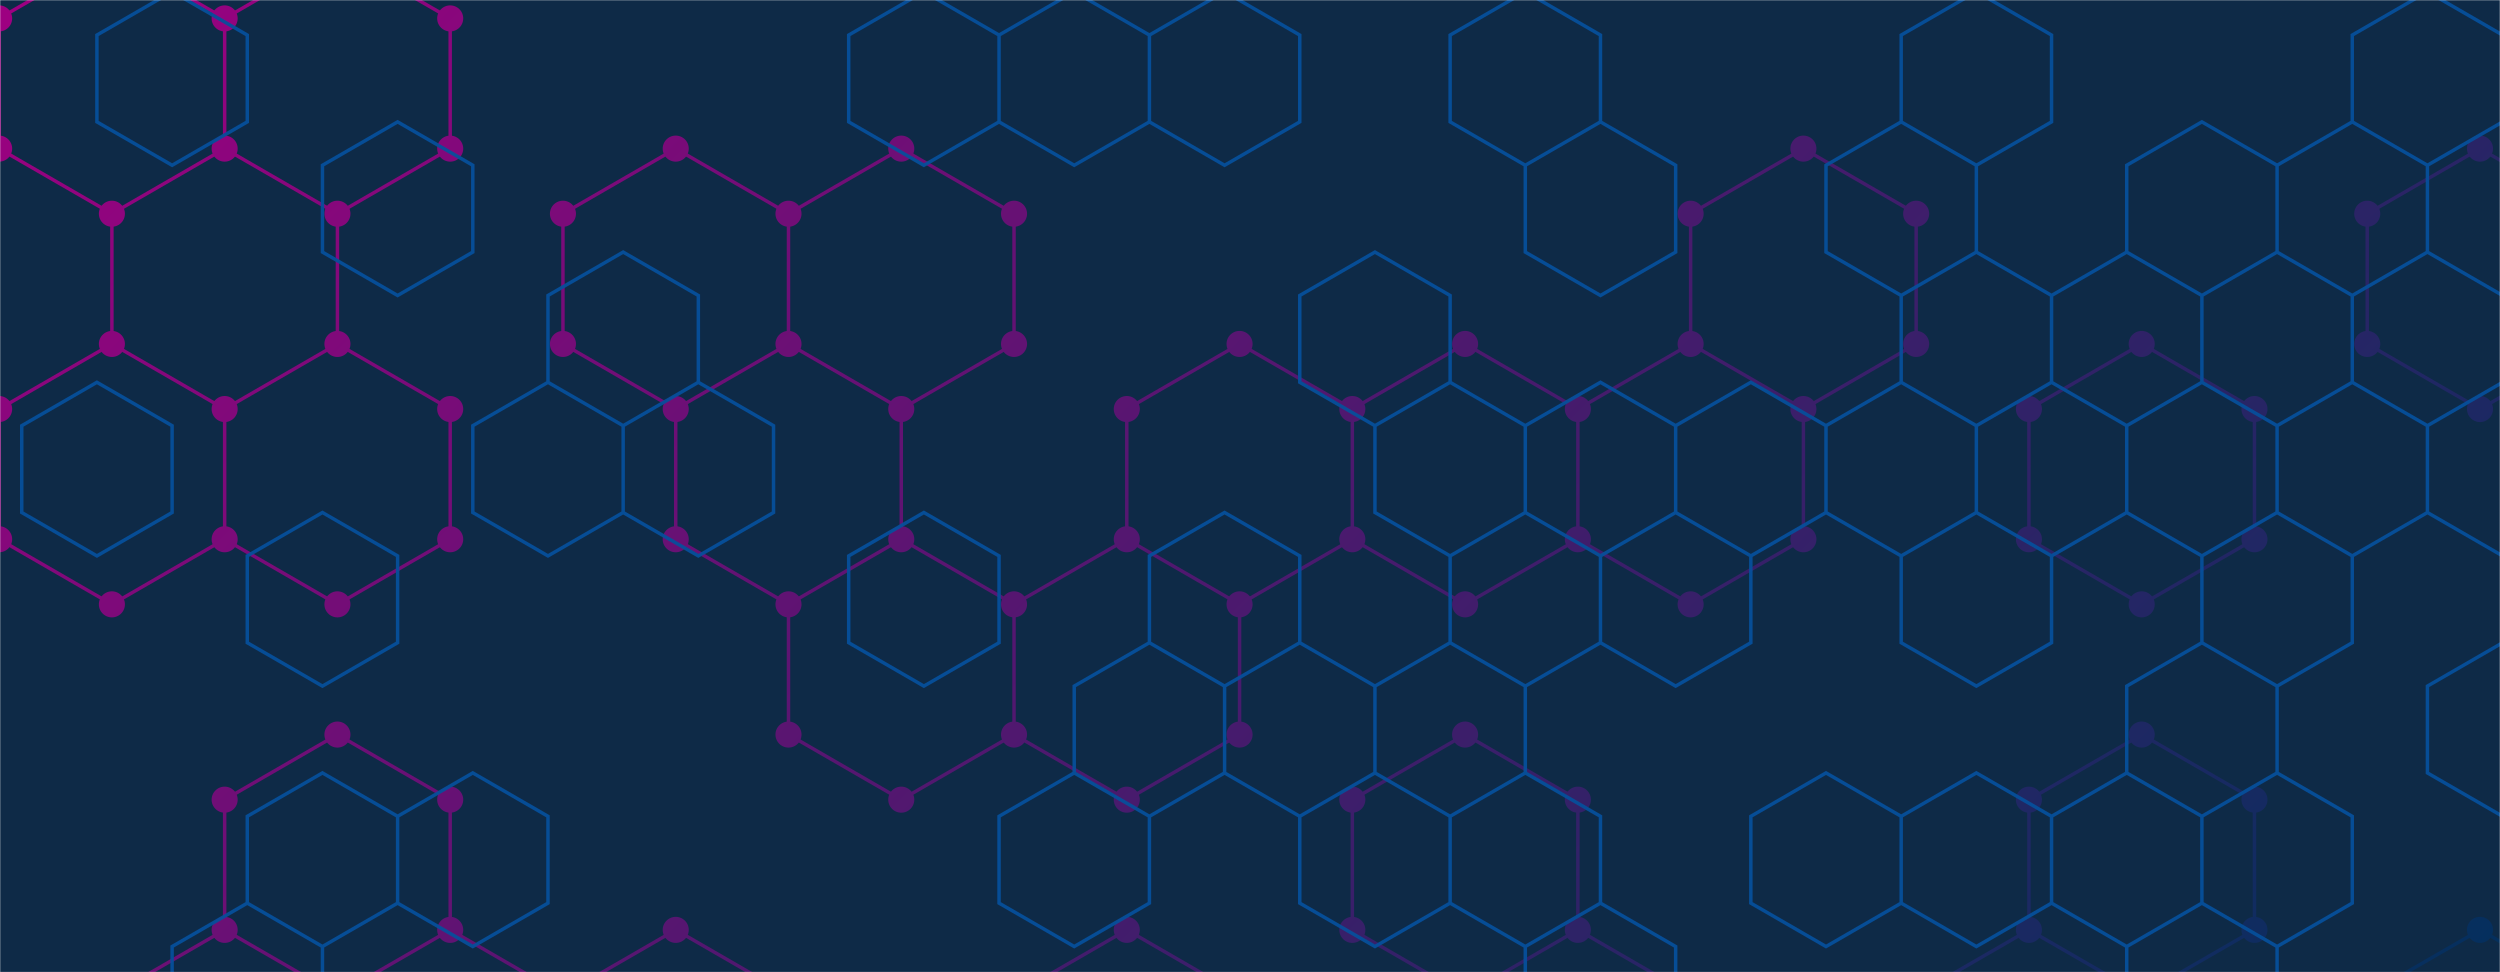 <svg xmlns="http://www.w3.org/2000/svg" version="1.1" xmlns:xlink="http://www.w3.org/1999/xlink" xmlns:svgjs="http://svgjs.com/svgjs" width="1440" height="560" preserveAspectRatio="none" viewBox="0 0 1440 560"><g mask="url(&quot;#SvgjsMask1018&quot;)" fill="none"><rect width="1440" height="560" x="0" y="0" fill="#0e2a47"></rect><path d="M64.45 -26.89L129.4 10.61L129.4 85.61L64.45 123.11L-0.5 85.61L-0.5 10.61zM129.4 85.61L194.36 123.11L194.36 198.11L129.4 235.61L64.45 198.11L64.45 123.11zM64.45 198.11L129.4 235.61L129.4 310.61L64.45 348.11L-0.5 310.61L-0.5 235.61zM129.4 535.61L194.36 573.11L194.36 648.11L129.4 685.61L64.45 648.11L64.45 573.11zM194.36 -26.89L259.31 10.61L259.31 85.61L194.36 123.11L129.4 85.61L129.4 10.61zM194.36 198.11L259.31 235.61L259.31 310.61L194.36 348.11L129.4 310.61L129.4 235.61zM194.36 423.11L259.31 460.61L259.31 535.61L194.36 573.11L129.4 535.61L129.4 460.61zM259.31 535.61L324.26 573.11L324.26 648.11L259.31 685.61L194.36 648.11L194.36 573.11zM389.22 85.61L454.17 123.11L454.17 198.11L389.22 235.61L324.26 198.11L324.26 123.11zM389.22 535.61L454.17 573.11L454.17 648.11L389.22 685.61L324.26 648.11L324.26 573.11zM519.13 85.61L584.08 123.11L584.08 198.11L519.13 235.61L454.17 198.11L454.17 123.11zM454.17 198.11L519.13 235.61L519.13 310.61L454.17 348.11L389.22 310.61L389.22 235.61zM519.13 310.61L584.08 348.11L584.08 423.11L519.13 460.61L454.17 423.11L454.17 348.11zM649.03 310.61L713.99 348.11L713.99 423.11L649.03 460.61L584.08 423.11L584.08 348.11zM649.03 535.61L713.99 573.11L713.99 648.11L649.03 685.61L584.08 648.11L584.08 573.11zM713.99 198.11L778.94 235.61L778.94 310.61L713.99 348.11L649.03 310.61L649.03 235.61zM843.89 198.11L908.85 235.61L908.85 310.61L843.89 348.11L778.94 310.61L778.94 235.61zM843.89 423.11L908.85 460.61L908.85 535.61L843.89 573.11L778.94 535.61L778.94 460.61zM908.85 535.61L973.8 573.11L973.8 648.11L908.85 685.61L843.89 648.11L843.89 573.11zM1038.76 85.61L1103.71 123.11L1103.71 198.11L1038.76 235.61L973.8 198.11L973.8 123.11zM973.8 198.11L1038.76 235.61L1038.76 310.61L973.8 348.11L908.85 310.61L908.85 235.61zM1168.66 535.61L1233.62 573.11L1233.62 648.11L1168.66 685.61L1103.71 648.11L1103.71 573.11zM1233.62 198.11L1298.57 235.61L1298.57 310.61L1233.62 348.11L1168.66 310.61L1168.66 235.61zM1233.62 423.11L1298.57 460.61L1298.57 535.61L1233.62 573.11L1168.66 535.61L1168.66 460.61zM1428.48 85.61L1493.43 123.11L1493.43 198.11L1428.48 235.61L1363.53 198.11L1363.53 123.11zM1428.48 535.61L1493.43 573.11L1493.43 648.11L1428.48 685.61L1363.53 648.11L1363.53 573.11zM1558.39 85.61L1623.34 123.11L1623.34 198.11L1558.39 235.61L1493.43 198.11L1493.43 123.11zM1558.39 310.61L1623.34 348.11L1623.34 423.11L1558.39 460.61L1493.43 423.11L1493.43 348.11z" stroke="url(#SvgjsLinearGradient1019)" stroke-width="2"></path><path d="M56.95 -26.89 a7.5 7.5 0 1 0 15 0 a7.5 7.5 0 1 0 -15 0zM121.9 10.61 a7.5 7.5 0 1 0 15 0 a7.5 7.5 0 1 0 -15 0zM121.9 85.61 a7.5 7.5 0 1 0 15 0 a7.5 7.5 0 1 0 -15 0zM56.95 123.11 a7.5 7.5 0 1 0 15 0 a7.5 7.5 0 1 0 -15 0zM-8 85.61 a7.5 7.5 0 1 0 15 0 a7.5 7.5 0 1 0 -15 0zM-8 10.61 a7.5 7.5 0 1 0 15 0 a7.5 7.5 0 1 0 -15 0zM186.86 123.11 a7.5 7.5 0 1 0 15 0 a7.5 7.5 0 1 0 -15 0zM186.86 198.11 a7.5 7.5 0 1 0 15 0 a7.5 7.5 0 1 0 -15 0zM121.9 235.61 a7.5 7.5 0 1 0 15 0 a7.5 7.5 0 1 0 -15 0zM56.95 198.11 a7.5 7.5 0 1 0 15 0 a7.5 7.5 0 1 0 -15 0zM121.9 310.61 a7.5 7.5 0 1 0 15 0 a7.5 7.5 0 1 0 -15 0zM56.95 348.11 a7.5 7.5 0 1 0 15 0 a7.5 7.5 0 1 0 -15 0zM-8 310.61 a7.5 7.5 0 1 0 15 0 a7.5 7.5 0 1 0 -15 0zM-8 235.61 a7.5 7.5 0 1 0 15 0 a7.5 7.5 0 1 0 -15 0zM121.9 535.61 a7.5 7.5 0 1 0 15 0 a7.5 7.5 0 1 0 -15 0zM186.86 573.11 a7.5 7.5 0 1 0 15 0 a7.5 7.5 0 1 0 -15 0zM186.86 648.11 a7.5 7.5 0 1 0 15 0 a7.5 7.5 0 1 0 -15 0zM121.9 685.61 a7.5 7.5 0 1 0 15 0 a7.5 7.5 0 1 0 -15 0zM56.95 648.11 a7.5 7.5 0 1 0 15 0 a7.5 7.5 0 1 0 -15 0zM56.95 573.11 a7.5 7.5 0 1 0 15 0 a7.5 7.5 0 1 0 -15 0zM186.86 -26.89 a7.5 7.5 0 1 0 15 0 a7.5 7.5 0 1 0 -15 0zM251.81 10.61 a7.5 7.5 0 1 0 15 0 a7.5 7.5 0 1 0 -15 0zM251.81 85.61 a7.5 7.5 0 1 0 15 0 a7.5 7.5 0 1 0 -15 0zM251.81 235.61 a7.5 7.5 0 1 0 15 0 a7.5 7.5 0 1 0 -15 0zM251.81 310.61 a7.5 7.5 0 1 0 15 0 a7.5 7.5 0 1 0 -15 0zM186.86 348.11 a7.5 7.5 0 1 0 15 0 a7.5 7.5 0 1 0 -15 0zM186.86 423.11 a7.5 7.5 0 1 0 15 0 a7.5 7.5 0 1 0 -15 0zM251.81 460.61 a7.5 7.5 0 1 0 15 0 a7.5 7.5 0 1 0 -15 0zM251.81 535.61 a7.5 7.5 0 1 0 15 0 a7.5 7.5 0 1 0 -15 0zM121.9 460.61 a7.5 7.5 0 1 0 15 0 a7.5 7.5 0 1 0 -15 0zM316.76 573.11 a7.5 7.5 0 1 0 15 0 a7.5 7.5 0 1 0 -15 0zM316.76 648.11 a7.5 7.5 0 1 0 15 0 a7.5 7.5 0 1 0 -15 0zM251.81 685.61 a7.5 7.5 0 1 0 15 0 a7.5 7.5 0 1 0 -15 0zM381.72 85.61 a7.5 7.5 0 1 0 15 0 a7.5 7.5 0 1 0 -15 0zM446.67 123.11 a7.5 7.5 0 1 0 15 0 a7.5 7.5 0 1 0 -15 0zM446.67 198.11 a7.5 7.5 0 1 0 15 0 a7.5 7.5 0 1 0 -15 0zM381.72 235.61 a7.5 7.5 0 1 0 15 0 a7.5 7.5 0 1 0 -15 0zM316.76 198.11 a7.5 7.5 0 1 0 15 0 a7.5 7.5 0 1 0 -15 0zM316.76 123.11 a7.5 7.5 0 1 0 15 0 a7.5 7.5 0 1 0 -15 0zM381.72 535.61 a7.5 7.5 0 1 0 15 0 a7.5 7.5 0 1 0 -15 0zM446.67 573.11 a7.5 7.5 0 1 0 15 0 a7.5 7.5 0 1 0 -15 0zM446.67 648.11 a7.5 7.5 0 1 0 15 0 a7.5 7.5 0 1 0 -15 0zM381.72 685.61 a7.5 7.5 0 1 0 15 0 a7.5 7.5 0 1 0 -15 0zM511.63 85.61 a7.5 7.5 0 1 0 15 0 a7.5 7.5 0 1 0 -15 0zM576.58 123.11 a7.5 7.5 0 1 0 15 0 a7.5 7.5 0 1 0 -15 0zM576.58 198.11 a7.5 7.5 0 1 0 15 0 a7.5 7.5 0 1 0 -15 0zM511.63 235.61 a7.5 7.5 0 1 0 15 0 a7.5 7.5 0 1 0 -15 0zM511.63 310.61 a7.5 7.5 0 1 0 15 0 a7.5 7.5 0 1 0 -15 0zM446.67 348.11 a7.5 7.5 0 1 0 15 0 a7.5 7.5 0 1 0 -15 0zM381.72 310.61 a7.5 7.5 0 1 0 15 0 a7.5 7.5 0 1 0 -15 0zM576.58 348.11 a7.5 7.5 0 1 0 15 0 a7.5 7.5 0 1 0 -15 0zM576.58 423.11 a7.5 7.5 0 1 0 15 0 a7.5 7.5 0 1 0 -15 0zM511.63 460.61 a7.5 7.5 0 1 0 15 0 a7.5 7.5 0 1 0 -15 0zM446.67 423.11 a7.5 7.5 0 1 0 15 0 a7.5 7.5 0 1 0 -15 0zM641.53 310.61 a7.5 7.5 0 1 0 15 0 a7.5 7.5 0 1 0 -15 0zM706.49 348.11 a7.5 7.5 0 1 0 15 0 a7.5 7.5 0 1 0 -15 0zM706.49 423.11 a7.5 7.5 0 1 0 15 0 a7.5 7.5 0 1 0 -15 0zM641.53 460.61 a7.5 7.5 0 1 0 15 0 a7.5 7.5 0 1 0 -15 0zM641.53 535.61 a7.5 7.5 0 1 0 15 0 a7.5 7.5 0 1 0 -15 0zM706.49 573.11 a7.5 7.5 0 1 0 15 0 a7.5 7.5 0 1 0 -15 0zM706.49 648.11 a7.5 7.5 0 1 0 15 0 a7.5 7.5 0 1 0 -15 0zM641.53 685.61 a7.5 7.5 0 1 0 15 0 a7.5 7.5 0 1 0 -15 0zM576.58 648.11 a7.5 7.5 0 1 0 15 0 a7.5 7.5 0 1 0 -15 0zM576.58 573.11 a7.5 7.5 0 1 0 15 0 a7.5 7.5 0 1 0 -15 0zM706.49 198.11 a7.5 7.5 0 1 0 15 0 a7.5 7.5 0 1 0 -15 0zM771.44 235.61 a7.5 7.5 0 1 0 15 0 a7.5 7.5 0 1 0 -15 0zM771.44 310.61 a7.5 7.5 0 1 0 15 0 a7.5 7.5 0 1 0 -15 0zM641.53 235.61 a7.5 7.5 0 1 0 15 0 a7.5 7.5 0 1 0 -15 0zM836.39 198.11 a7.5 7.5 0 1 0 15 0 a7.5 7.5 0 1 0 -15 0zM901.35 235.61 a7.5 7.5 0 1 0 15 0 a7.5 7.5 0 1 0 -15 0zM901.35 310.61 a7.5 7.5 0 1 0 15 0 a7.5 7.5 0 1 0 -15 0zM836.39 348.11 a7.5 7.5 0 1 0 15 0 a7.5 7.5 0 1 0 -15 0zM836.39 423.11 a7.5 7.5 0 1 0 15 0 a7.5 7.5 0 1 0 -15 0zM901.35 460.61 a7.5 7.5 0 1 0 15 0 a7.5 7.5 0 1 0 -15 0zM901.35 535.61 a7.5 7.5 0 1 0 15 0 a7.5 7.5 0 1 0 -15 0zM836.39 573.11 a7.5 7.5 0 1 0 15 0 a7.5 7.5 0 1 0 -15 0zM771.44 535.61 a7.5 7.5 0 1 0 15 0 a7.5 7.5 0 1 0 -15 0zM771.44 460.61 a7.5 7.5 0 1 0 15 0 a7.5 7.5 0 1 0 -15 0zM966.3 573.11 a7.5 7.5 0 1 0 15 0 a7.5 7.5 0 1 0 -15 0zM966.3 648.11 a7.5 7.5 0 1 0 15 0 a7.5 7.5 0 1 0 -15 0zM901.35 685.61 a7.5 7.5 0 1 0 15 0 a7.5 7.5 0 1 0 -15 0zM836.39 648.11 a7.5 7.5 0 1 0 15 0 a7.5 7.5 0 1 0 -15 0zM1031.26 85.61 a7.5 7.5 0 1 0 15 0 a7.5 7.5 0 1 0 -15 0zM1096.21 123.11 a7.5 7.5 0 1 0 15 0 a7.5 7.5 0 1 0 -15 0zM1096.21 198.11 a7.5 7.5 0 1 0 15 0 a7.5 7.5 0 1 0 -15 0zM1031.26 235.61 a7.5 7.5 0 1 0 15 0 a7.5 7.5 0 1 0 -15 0zM966.3 198.11 a7.5 7.5 0 1 0 15 0 a7.5 7.5 0 1 0 -15 0zM966.3 123.11 a7.5 7.5 0 1 0 15 0 a7.5 7.5 0 1 0 -15 0zM1031.26 310.61 a7.5 7.5 0 1 0 15 0 a7.5 7.5 0 1 0 -15 0zM966.3 348.11 a7.5 7.5 0 1 0 15 0 a7.5 7.5 0 1 0 -15 0zM1161.16 535.61 a7.5 7.5 0 1 0 15 0 a7.5 7.5 0 1 0 -15 0zM1226.12 573.11 a7.5 7.5 0 1 0 15 0 a7.5 7.5 0 1 0 -15 0zM1226.12 648.11 a7.5 7.5 0 1 0 15 0 a7.5 7.5 0 1 0 -15 0zM1161.16 685.61 a7.5 7.5 0 1 0 15 0 a7.5 7.5 0 1 0 -15 0zM1096.21 648.11 a7.5 7.5 0 1 0 15 0 a7.5 7.5 0 1 0 -15 0zM1096.21 573.11 a7.5 7.5 0 1 0 15 0 a7.5 7.5 0 1 0 -15 0zM1226.12 198.11 a7.5 7.5 0 1 0 15 0 a7.5 7.5 0 1 0 -15 0zM1291.07 235.61 a7.5 7.5 0 1 0 15 0 a7.5 7.5 0 1 0 -15 0zM1291.07 310.61 a7.5 7.5 0 1 0 15 0 a7.5 7.5 0 1 0 -15 0zM1226.12 348.11 a7.5 7.5 0 1 0 15 0 a7.5 7.5 0 1 0 -15 0zM1161.16 310.61 a7.5 7.5 0 1 0 15 0 a7.5 7.5 0 1 0 -15 0zM1161.16 235.61 a7.5 7.5 0 1 0 15 0 a7.5 7.5 0 1 0 -15 0zM1226.12 423.11 a7.5 7.5 0 1 0 15 0 a7.5 7.5 0 1 0 -15 0zM1291.07 460.61 a7.5 7.5 0 1 0 15 0 a7.5 7.5 0 1 0 -15 0zM1291.07 535.61 a7.5 7.5 0 1 0 15 0 a7.5 7.5 0 1 0 -15 0zM1161.16 460.61 a7.5 7.5 0 1 0 15 0 a7.5 7.5 0 1 0 -15 0zM1420.98 85.61 a7.5 7.5 0 1 0 15 0 a7.5 7.5 0 1 0 -15 0zM1485.93 123.11 a7.5 7.5 0 1 0 15 0 a7.5 7.5 0 1 0 -15 0zM1485.93 198.11 a7.5 7.5 0 1 0 15 0 a7.5 7.5 0 1 0 -15 0zM1420.98 235.61 a7.5 7.5 0 1 0 15 0 a7.5 7.5 0 1 0 -15 0zM1356.03 198.11 a7.5 7.5 0 1 0 15 0 a7.5 7.5 0 1 0 -15 0zM1356.03 123.11 a7.5 7.5 0 1 0 15 0 a7.5 7.5 0 1 0 -15 0zM1420.98 535.61 a7.5 7.5 0 1 0 15 0 a7.5 7.5 0 1 0 -15 0zM1485.93 573.11 a7.5 7.5 0 1 0 15 0 a7.5 7.5 0 1 0 -15 0zM1485.93 648.11 a7.5 7.5 0 1 0 15 0 a7.5 7.5 0 1 0 -15 0zM1420.98 685.61 a7.5 7.5 0 1 0 15 0 a7.5 7.5 0 1 0 -15 0zM1356.03 648.11 a7.5 7.5 0 1 0 15 0 a7.5 7.5 0 1 0 -15 0zM1356.03 573.11 a7.5 7.5 0 1 0 15 0 a7.5 7.5 0 1 0 -15 0zM1550.89 85.61 a7.5 7.5 0 1 0 15 0 a7.5 7.5 0 1 0 -15 0zM1615.84 123.11 a7.5 7.5 0 1 0 15 0 a7.5 7.5 0 1 0 -15 0zM1615.84 198.11 a7.5 7.5 0 1 0 15 0 a7.5 7.5 0 1 0 -15 0zM1550.89 235.61 a7.5 7.5 0 1 0 15 0 a7.5 7.5 0 1 0 -15 0zM1550.89 310.61 a7.5 7.5 0 1 0 15 0 a7.5 7.5 0 1 0 -15 0zM1615.84 348.11 a7.5 7.5 0 1 0 15 0 a7.5 7.5 0 1 0 -15 0zM1615.84 423.11 a7.5 7.5 0 1 0 15 0 a7.5 7.5 0 1 0 -15 0zM1550.89 460.61 a7.5 7.5 0 1 0 15 0 a7.5 7.5 0 1 0 -15 0zM1485.93 423.11 a7.5 7.5 0 1 0 15 0 a7.5 7.5 0 1 0 -15 0zM1485.93 348.11 a7.5 7.5 0 1 0 15 0 a7.5 7.5 0 1 0 -15 0z" fill="url(#SvgjsLinearGradient1019)"></path><path d="M55.82 220.2L99.13 245.2L99.13 295.2L55.82 320.2L12.52 295.2L12.52 245.2zM99.13 -4.8L142.43 20.2L142.43 70.2L99.13 95.2L55.82 70.2L55.82 20.2zM142.43 520.2L185.73 545.2L185.73 595.2L142.43 620.2L99.13 595.2L99.13 545.2zM229.03 70.2L272.33 95.2L272.33 145.2L229.03 170.2L185.73 145.2L185.73 95.2zM185.73 295.2L229.03 320.2L229.03 370.2L185.73 395.2L142.43 370.2L142.43 320.2zM185.73 445.2L229.03 470.2L229.03 520.2L185.73 545.2L142.43 520.2L142.43 470.2zM315.64 220.2L358.94 245.2L358.94 295.2L315.64 320.2L272.33 295.2L272.33 245.2zM272.33 445.2L315.64 470.2L315.64 520.2L272.33 545.2L229.03 520.2L229.03 470.2zM358.94 145.2L402.24 170.2L402.24 220.2L358.94 245.2L315.64 220.2L315.64 170.2zM402.24 220.2L445.55 245.2L445.55 295.2L402.24 320.2L358.94 295.2L358.94 245.2zM532.15 -4.8L575.45 20.2L575.45 70.2L532.15 95.2L488.85 70.2L488.85 20.2zM532.15 295.2L575.45 320.2L575.45 370.2L532.15 395.2L488.85 370.2L488.85 320.2zM618.75 -4.8L662.06 20.2L662.06 70.2L618.75 95.2L575.45 70.2L575.45 20.2zM662.06 370.2L705.36 395.2L705.36 445.2L662.06 470.2L618.75 445.2L618.75 395.2zM618.75 445.2L662.06 470.2L662.06 520.2L618.75 545.2L575.45 520.2L575.45 470.2zM705.36 -4.8L748.66 20.2L748.66 70.2L705.36 95.2L662.06 70.2L662.06 20.2zM705.36 295.2L748.66 320.2L748.66 370.2L705.36 395.2L662.06 370.2L662.06 320.2zM748.66 370.2L791.97 395.2L791.97 445.2L748.66 470.2L705.36 445.2L705.36 395.2zM791.97 145.2L835.27 170.2L835.27 220.2L791.97 245.2L748.66 220.2L748.66 170.2zM835.27 220.2L878.57 245.2L878.57 295.2L835.27 320.2L791.97 295.2L791.97 245.2zM835.27 370.2L878.57 395.2L878.57 445.2L835.27 470.2L791.97 445.2L791.97 395.2zM791.97 445.2L835.27 470.2L835.27 520.2L791.97 545.2L748.66 520.2L748.66 470.2zM878.57 -4.8L921.87 20.2L921.87 70.2L878.57 95.2L835.27 70.2L835.27 20.2zM921.87 70.2L965.18 95.2L965.18 145.2L921.87 170.2L878.57 145.2L878.57 95.2zM921.87 220.2L965.18 245.2L965.18 295.2L921.87 320.2L878.57 295.2L878.57 245.2zM878.57 295.2L921.87 320.2L921.87 370.2L878.57 395.2L835.27 370.2L835.27 320.2zM878.57 445.2L921.87 470.2L921.87 520.2L878.57 545.2L835.27 520.2L835.27 470.2zM921.87 520.2L965.18 545.2L965.18 595.2L921.87 620.2L878.57 595.2L878.57 545.2zM1008.48 220.2L1051.78 245.2L1051.78 295.2L1008.48 320.2L965.18 295.2L965.18 245.2zM965.18 295.2L1008.48 320.2L1008.48 370.2L965.18 395.2L921.87 370.2L921.87 320.2zM1095.08 70.2L1138.38 95.2L1138.38 145.2L1095.08 170.2L1051.78 145.2L1051.78 95.2zM1095.08 220.2L1138.38 245.2L1138.38 295.2L1095.08 320.2L1051.78 295.2L1051.78 245.2zM1051.78 445.2L1095.08 470.2L1095.08 520.2L1051.78 545.2L1008.48 520.2L1008.48 470.2zM1138.38 -4.8L1181.69 20.2L1181.69 70.2L1138.38 95.2L1095.08 70.2L1095.08 20.2zM1138.38 145.2L1181.69 170.2L1181.69 220.2L1138.38 245.2L1095.08 220.2L1095.08 170.2zM1181.69 220.2L1224.99 245.2L1224.99 295.2L1181.69 320.2L1138.38 295.2L1138.38 245.2zM1138.38 295.2L1181.69 320.2L1181.69 370.2L1138.38 395.2L1095.08 370.2L1095.08 320.2zM1138.38 445.2L1181.69 470.2L1181.69 520.2L1138.38 545.2L1095.08 520.2L1095.08 470.2zM1268.29 70.2L1311.6 95.2L1311.6 145.2L1268.29 170.2L1224.99 145.2L1224.99 95.2zM1224.99 145.2L1268.29 170.2L1268.29 220.2L1224.99 245.2L1181.69 220.2L1181.69 170.2zM1268.29 220.2L1311.6 245.2L1311.6 295.2L1268.29 320.2L1224.99 295.2L1224.99 245.2zM1268.29 370.2L1311.6 395.2L1311.6 445.2L1268.29 470.2L1224.99 445.2L1224.99 395.2zM1224.99 445.2L1268.29 470.2L1268.29 520.2L1224.99 545.2L1181.69 520.2L1181.69 470.2zM1268.29 520.2L1311.6 545.2L1311.6 595.2L1268.29 620.2L1224.99 595.2L1224.99 545.2zM1354.9 70.2L1398.2 95.2L1398.2 145.2L1354.9 170.2L1311.6 145.2L1311.6 95.2zM1311.6 145.2L1354.9 170.2L1354.9 220.2L1311.6 245.2L1268.29 220.2L1268.29 170.2zM1354.9 220.2L1398.2 245.2L1398.2 295.2L1354.9 320.2L1311.6 295.2L1311.6 245.2zM1311.6 295.2L1354.9 320.2L1354.9 370.2L1311.6 395.2L1268.29 370.2L1268.29 320.2zM1311.6 445.2L1354.9 470.2L1354.9 520.2L1311.6 545.2L1268.29 520.2L1268.29 470.2zM1398.2 -4.8L1441.5 20.2L1441.5 70.2L1398.2 95.2L1354.9 70.2L1354.9 20.2zM1441.5 70.2L1484.81 95.2L1484.81 145.2L1441.5 170.2L1398.2 145.2L1398.2 95.2zM1441.5 220.2L1484.81 245.2L1484.81 295.2L1441.5 320.2L1398.2 295.2L1398.2 245.2zM1441.5 370.2L1484.81 395.2L1484.81 445.2L1441.5 470.2L1398.2 445.2L1398.2 395.2z" stroke="rgba(6, 80, 156, 0.93)" stroke-width="2"></path></g><defs><mask id="SvgjsMask1018"><rect width="1440" height="560" fill="#ffffff"></rect></mask><linearGradient x1="220.032" y1="-220.024" x2="1219.968" y2="780.024" gradientUnits="userSpaceOnUse" id="SvgjsLinearGradient1019"><stop stop-color="rgba(158, 0, 129, 1)" offset="0"></stop><stop stop-color="#03305d" offset="1"></stop></linearGradient></defs></svg>